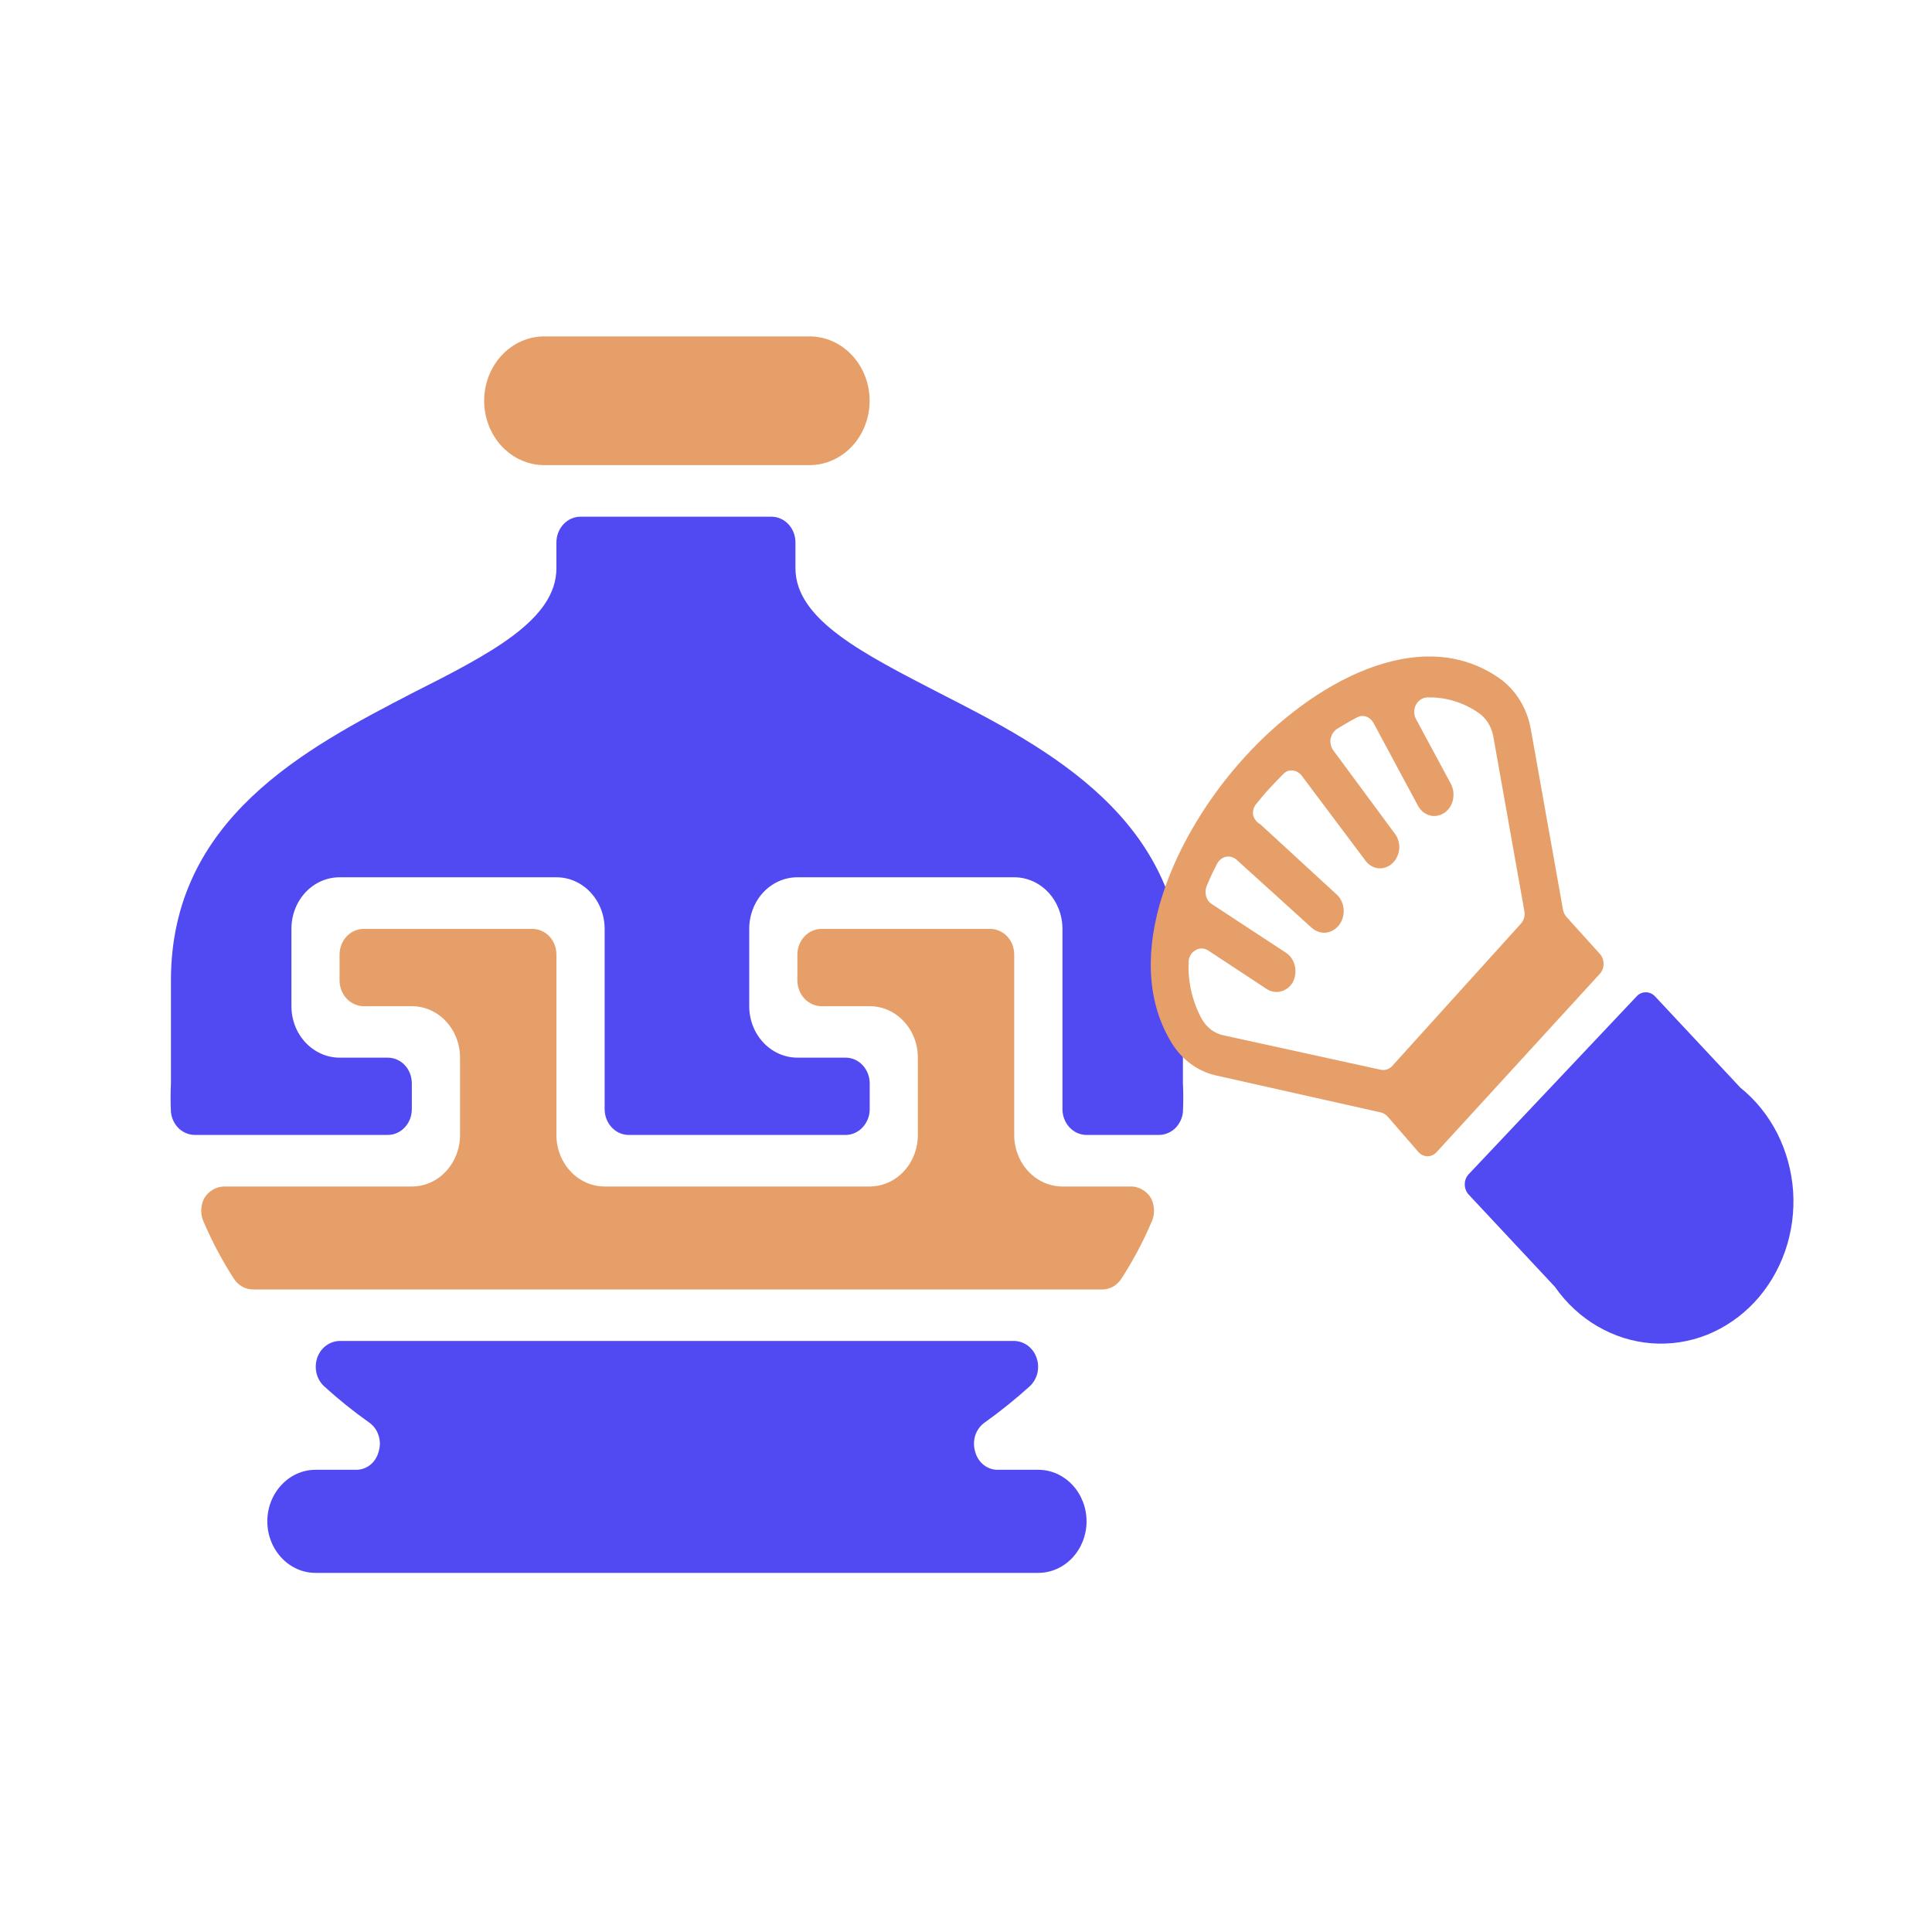 <svg width="25" height="25" viewBox="0 0 25 25" fill="none" xmlns="http://www.w3.org/2000/svg">
<path d="M7.044 6.019H10.474C10.681 6.019 10.879 5.931 11.025 5.775C11.171 5.619 11.253 5.407 11.253 5.186C11.253 4.965 11.171 4.753 11.025 4.597C10.879 4.44 10.681 4.353 10.474 4.353H7.044C6.837 4.353 6.639 4.44 6.493 4.597C6.347 4.753 6.265 4.965 6.265 5.186C6.265 5.407 6.347 5.619 6.493 5.775C6.639 5.931 6.837 6.019 7.044 6.019Z" fill="#E69F69"/>
<path d="M14.615 15.353H13.748C13.583 15.353 13.424 15.283 13.307 15.158C13.19 15.033 13.124 14.863 13.124 14.686V12.353C13.124 12.264 13.092 12.18 13.033 12.117C12.975 12.055 12.895 12.02 12.813 12.02H10.63C10.547 12.02 10.468 12.055 10.41 12.117C10.351 12.18 10.318 12.264 10.318 12.353V12.686C10.318 12.775 10.351 12.859 10.41 12.922C10.468 12.984 10.547 13.02 10.63 13.02H11.254C11.419 13.02 11.578 13.09 11.694 13.215C11.812 13.34 11.877 13.509 11.877 13.686V14.686C11.877 14.863 11.812 15.033 11.694 15.158C11.578 15.283 11.419 15.353 11.254 15.353H7.824C7.658 15.353 7.5 15.283 7.383 15.158C7.266 15.033 7.2 14.863 7.2 14.686V12.353C7.2 12.264 7.168 12.18 7.109 12.117C7.051 12.055 6.971 12.02 6.889 12.02H4.706C4.623 12.02 4.544 12.055 4.485 12.117C4.427 12.18 4.394 12.264 4.394 12.353V12.686C4.394 12.775 4.427 12.859 4.485 12.922C4.544 12.984 4.623 13.02 4.706 13.02H5.33C5.495 13.02 5.654 13.09 5.77 13.215C5.887 13.34 5.953 13.509 5.953 13.686V14.686C5.953 14.863 5.887 15.033 5.77 15.158C5.654 15.283 5.495 15.353 5.33 15.353H2.904C2.852 15.353 2.8 15.367 2.755 15.394C2.709 15.421 2.67 15.459 2.642 15.506C2.617 15.556 2.604 15.611 2.604 15.666C2.604 15.722 2.617 15.777 2.642 15.826C2.749 16.075 2.877 16.314 3.022 16.54C3.05 16.585 3.088 16.622 3.133 16.648C3.177 16.673 3.227 16.686 3.278 16.686H14.259C14.31 16.686 14.36 16.673 14.405 16.648C14.449 16.622 14.487 16.585 14.515 16.54C14.661 16.314 14.788 16.075 14.895 15.826C14.92 15.777 14.933 15.722 14.933 15.666C14.933 15.611 14.92 15.556 14.895 15.506C14.866 15.456 14.824 15.416 14.774 15.389C14.725 15.362 14.67 15.35 14.615 15.353Z" fill="#E69F69"/>
<path d="M13.436 19.019H12.912C12.846 19.02 12.782 18.998 12.729 18.956C12.676 18.914 12.637 18.854 12.619 18.786C12.598 18.717 12.598 18.642 12.62 18.573C12.643 18.504 12.687 18.445 12.744 18.406C12.945 18.262 13.139 18.106 13.324 17.939C13.372 17.895 13.407 17.836 13.423 17.771C13.439 17.705 13.436 17.636 13.414 17.572C13.393 17.508 13.353 17.453 13.302 17.414C13.25 17.375 13.188 17.353 13.124 17.352H4.394C4.331 17.353 4.269 17.375 4.217 17.414C4.165 17.453 4.126 17.508 4.104 17.572C4.083 17.636 4.08 17.705 4.096 17.771C4.112 17.836 4.146 17.895 4.195 17.939C4.379 18.107 4.573 18.263 4.775 18.406C4.832 18.445 4.876 18.504 4.898 18.573C4.921 18.642 4.921 18.717 4.899 18.786C4.881 18.854 4.843 18.914 4.79 18.956C4.737 18.998 4.672 19.02 4.606 19.019H4.082C3.917 19.019 3.758 19.09 3.642 19.215C3.525 19.34 3.459 19.509 3.459 19.686C3.459 19.863 3.525 20.032 3.642 20.157C3.758 20.282 3.917 20.353 4.082 20.353H13.436C13.602 20.353 13.76 20.282 13.877 20.157C13.994 20.032 14.06 19.863 14.06 19.686C14.06 19.509 13.994 19.34 13.877 19.215C13.76 19.09 13.602 19.019 13.436 19.019Z" fill="#514AF3"/>
<path d="M12.164 8.972C11.172 8.459 10.293 8.019 10.293 7.352V7.019C10.293 6.93 10.26 6.846 10.202 6.783C10.143 6.721 10.064 6.686 9.981 6.686H7.512C7.429 6.686 7.35 6.721 7.292 6.783C7.233 6.846 7.2 6.93 7.2 7.019V7.352C7.2 8.019 6.346 8.459 5.329 8.972C3.951 9.686 2.212 10.599 2.212 12.686V14.019C2.206 14.143 2.206 14.268 2.212 14.392C2.221 14.474 2.258 14.548 2.315 14.603C2.373 14.657 2.447 14.686 2.523 14.686H5.018C5.1 14.686 5.18 14.651 5.238 14.588C5.297 14.525 5.329 14.441 5.329 14.352V14.019C5.329 13.931 5.297 13.846 5.238 13.783C5.18 13.721 5.1 13.686 5.018 13.686H4.394C4.229 13.686 4.07 13.615 3.953 13.49C3.836 13.365 3.771 13.196 3.771 13.019V12.019C3.771 11.842 3.836 11.673 3.953 11.547C4.07 11.422 4.229 11.352 4.394 11.352H7.2C7.366 11.352 7.524 11.422 7.641 11.547C7.758 11.673 7.824 11.842 7.824 12.019V14.352C7.824 14.441 7.857 14.525 7.915 14.588C7.974 14.651 8.053 14.686 8.136 14.686H10.942C11.024 14.686 11.104 14.651 11.162 14.588C11.221 14.525 11.254 14.441 11.254 14.352V14.019C11.254 13.931 11.221 13.846 11.162 13.783C11.104 13.721 11.024 13.686 10.942 13.686H10.318C10.153 13.686 9.994 13.615 9.877 13.49C9.76 13.365 9.695 13.196 9.695 13.019V12.019C9.695 11.842 9.76 11.673 9.877 11.547C9.994 11.422 10.153 11.352 10.318 11.352H13.124C13.29 11.352 13.448 11.422 13.565 11.547C13.682 11.673 13.748 11.842 13.748 12.019V14.352C13.748 14.441 13.781 14.525 13.839 14.588C13.898 14.651 13.977 14.686 14.06 14.686H14.995C15.072 14.686 15.146 14.657 15.203 14.603C15.261 14.548 15.298 14.474 15.307 14.392C15.313 14.268 15.313 14.143 15.307 14.019V12.686C15.307 10.599 13.567 9.686 12.164 8.972Z" fill="#514AF3"/>
<path d="M19.005 15.194C18.989 15.211 18.976 15.232 18.967 15.254C18.958 15.277 18.954 15.302 18.954 15.326C18.954 15.374 18.971 15.42 19.002 15.455L20.12 16.651C20.267 16.862 20.455 17.036 20.671 17.162C20.887 17.288 21.125 17.363 21.37 17.382C21.616 17.401 21.861 17.363 22.092 17.271C22.322 17.178 22.531 17.034 22.705 16.848C22.878 16.662 23.013 16.437 23.099 16.19C23.185 15.943 23.22 15.68 23.203 15.417C23.185 15.154 23.115 14.898 22.998 14.666C22.88 14.435 22.718 14.233 22.521 14.075L21.417 12.894C21.401 12.877 21.382 12.863 21.362 12.854C21.341 12.845 21.319 12.84 21.297 12.84C21.274 12.84 21.252 12.845 21.231 12.854C21.211 12.863 21.192 12.877 21.177 12.894L19.005 15.194Z" fill="#514AF3"/>
<path d="M16.105 9.798C15.185 10.808 14.503 12.36 15.139 13.458C15.204 13.575 15.291 13.677 15.393 13.755C15.496 13.834 15.612 13.889 15.734 13.916L17.869 14.395C17.901 14.403 17.931 14.421 17.955 14.447L18.355 14.908C18.37 14.925 18.389 14.939 18.409 14.948C18.429 14.957 18.451 14.962 18.473 14.962C18.494 14.962 18.516 14.957 18.536 14.948C18.556 14.939 18.575 14.925 18.59 14.908L20.701 12.602C20.717 12.585 20.729 12.564 20.738 12.542C20.746 12.52 20.75 12.496 20.75 12.472C20.75 12.448 20.746 12.424 20.738 12.401C20.729 12.379 20.717 12.359 20.701 12.342L20.271 11.866C20.248 11.84 20.232 11.807 20.225 11.771L19.808 9.432C19.784 9.297 19.735 9.17 19.665 9.058C19.595 8.945 19.505 8.849 19.401 8.776C18.368 8.055 16.975 8.839 16.105 9.798ZM19.136 9.227C19.183 9.26 19.224 9.303 19.256 9.354C19.288 9.405 19.31 9.462 19.322 9.523L19.725 11.789C19.731 11.819 19.729 11.849 19.721 11.878C19.713 11.907 19.698 11.933 19.679 11.954L18.024 13.784C18.005 13.808 17.981 13.826 17.953 13.836C17.926 13.846 17.897 13.849 17.869 13.843L15.827 13.396C15.771 13.384 15.717 13.359 15.67 13.323C15.623 13.287 15.583 13.241 15.552 13.187C15.431 12.967 15.371 12.713 15.38 12.455C15.38 12.423 15.388 12.391 15.403 12.363C15.418 12.335 15.44 12.313 15.466 12.298C15.491 12.282 15.52 12.273 15.549 12.273C15.578 12.273 15.606 12.282 15.632 12.298L16.399 12.803C16.455 12.836 16.52 12.845 16.582 12.827C16.643 12.809 16.696 12.767 16.73 12.708C16.752 12.664 16.764 12.615 16.763 12.565C16.763 12.518 16.752 12.472 16.731 12.431C16.711 12.39 16.681 12.355 16.644 12.331L15.678 11.697C15.643 11.674 15.617 11.637 15.606 11.594C15.594 11.55 15.598 11.504 15.615 11.463C15.656 11.364 15.701 11.268 15.751 11.174C15.763 11.152 15.779 11.132 15.799 11.117C15.819 11.102 15.841 11.091 15.864 11.087C15.888 11.082 15.912 11.082 15.935 11.089C15.958 11.095 15.98 11.107 15.999 11.123L16.968 12.001C16.994 12.025 17.023 12.044 17.055 12.055C17.086 12.067 17.119 12.071 17.153 12.069C17.186 12.066 17.218 12.056 17.248 12.039C17.278 12.023 17.304 12 17.326 11.972C17.348 11.944 17.364 11.912 17.375 11.877C17.385 11.842 17.389 11.805 17.387 11.768C17.384 11.732 17.375 11.696 17.36 11.663C17.345 11.63 17.325 11.601 17.299 11.577L16.307 10.665C16.283 10.653 16.263 10.636 16.247 10.613C16.23 10.591 16.219 10.565 16.214 10.537C16.212 10.512 16.215 10.488 16.222 10.464C16.23 10.441 16.241 10.419 16.257 10.402C16.317 10.328 16.376 10.255 16.442 10.186C16.509 10.116 16.548 10.072 16.605 10.017C16.62 10 16.64 9.987 16.661 9.978C16.682 9.97 16.705 9.967 16.727 9.97C16.772 9.975 16.813 9.998 16.843 10.036L17.667 11.134C17.687 11.162 17.712 11.185 17.741 11.203C17.769 11.22 17.8 11.231 17.833 11.235C17.865 11.238 17.898 11.235 17.929 11.224C17.96 11.214 17.989 11.197 18.014 11.174C18.043 11.148 18.066 11.116 18.082 11.079C18.098 11.043 18.107 11.002 18.107 10.962C18.107 10.899 18.087 10.838 18.051 10.79L17.253 9.71C17.238 9.689 17.227 9.666 17.221 9.641C17.215 9.616 17.213 9.589 17.217 9.563C17.222 9.537 17.231 9.513 17.245 9.49C17.259 9.469 17.276 9.45 17.296 9.435C17.386 9.38 17.471 9.329 17.561 9.282C17.598 9.263 17.64 9.259 17.68 9.273C17.719 9.287 17.752 9.316 17.773 9.355L18.349 10.427C18.377 10.478 18.419 10.518 18.47 10.54C18.52 10.562 18.575 10.565 18.627 10.548C18.68 10.532 18.725 10.498 18.758 10.45C18.791 10.402 18.808 10.344 18.808 10.284C18.809 10.236 18.797 10.188 18.776 10.146L18.322 9.303C18.308 9.276 18.3 9.244 18.3 9.212C18.3 9.18 18.308 9.148 18.322 9.12C18.337 9.093 18.358 9.07 18.382 9.053C18.407 9.036 18.435 9.027 18.464 9.025C18.701 9.017 18.936 9.087 19.136 9.227Z" fill="#E69F69"/>
</svg>
